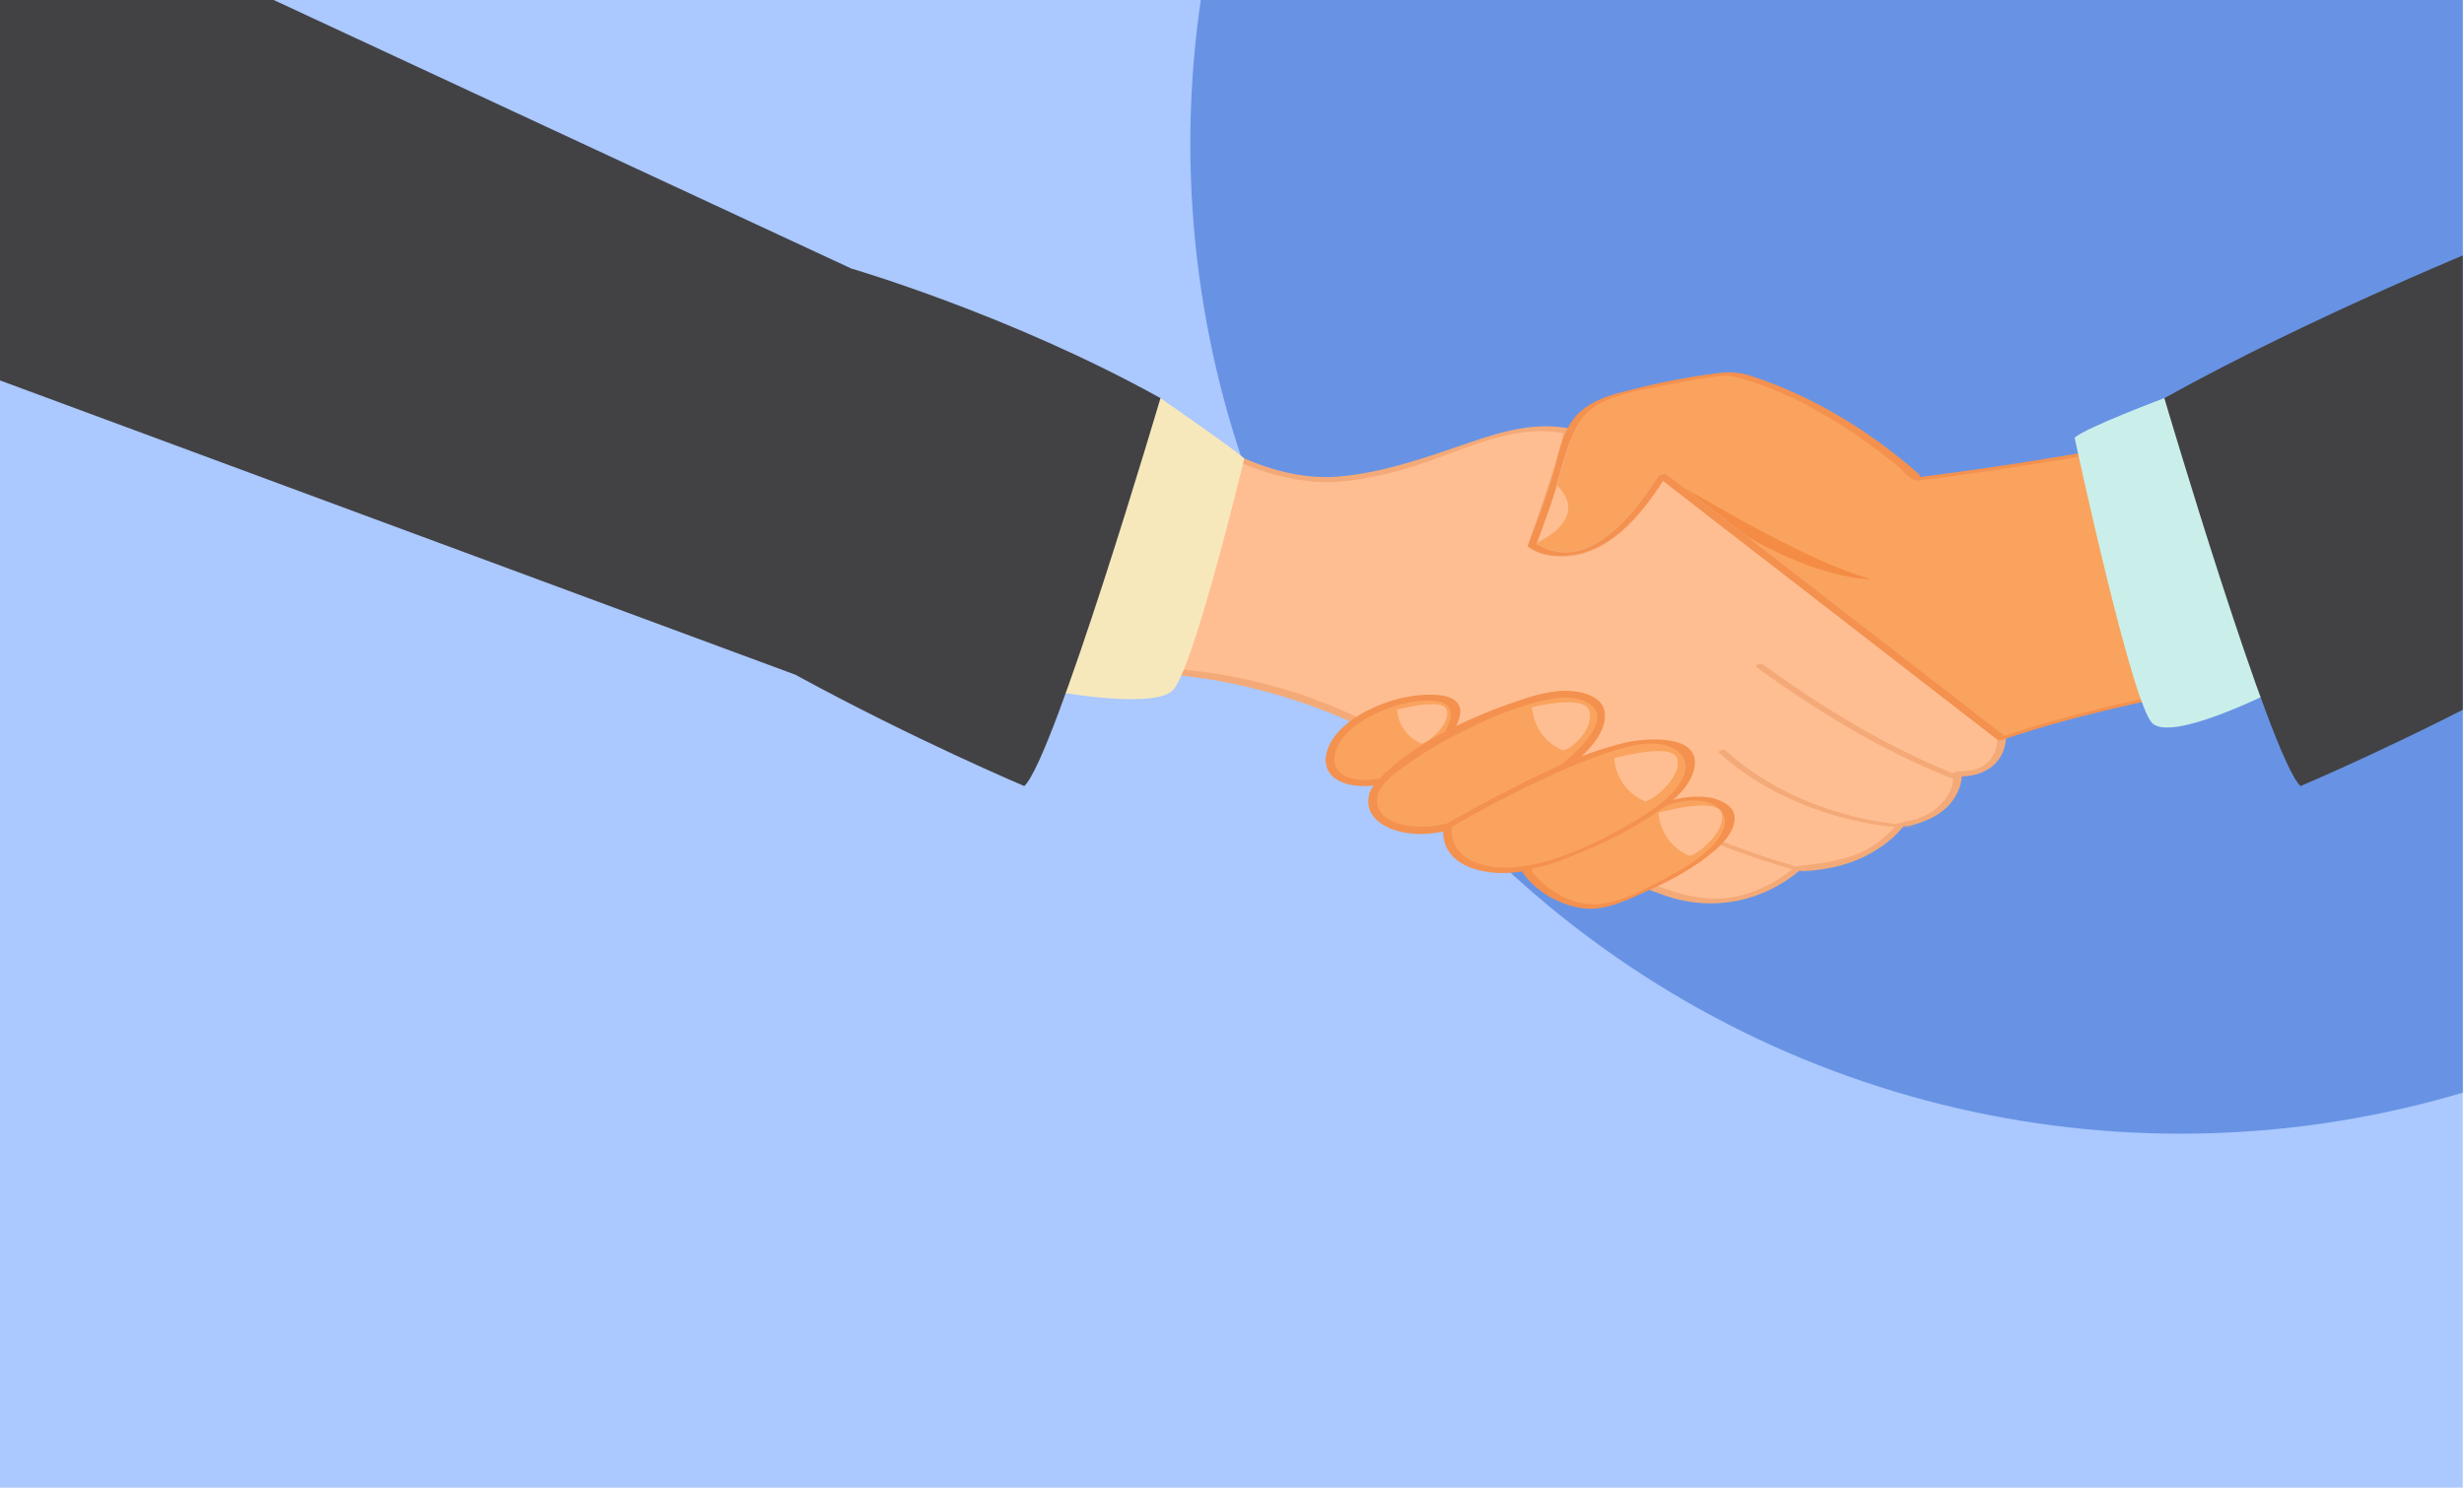 <svg width="414" height="250" viewBox="0 0 414 250" fill="none" xmlns="http://www.w3.org/2000/svg">
<g clip-path="url(#clip0_1782_3679)">
<rect width="413.793" height="250" fill="#ABC8FF"/>
<circle cx="366.379" cy="24.138" r="166.379" fill="#6893E4"/>
<path d="M336.338 124.08L279.312 79.953L279.311 79.953C267.384 99.334 257.415 91.576 257.415 91.576C257.415 91.576 261.334 81.19 262.389 76.82C262.754 75.307 263.188 73.859 263.801 72.539C262.439 72.201 261.134 72.011 259.902 72.011C249.622 72.011 240.337 78.975 225.415 80.467C210.493 81.959 194.576 68.78 194.576 68.78L179.985 113.379C199.716 110.313 224.088 117.109 237.684 126.726C251.28 136.342 274.824 149.606 284.606 151.264C294.389 152.922 302.015 145.959 302.015 145.959C314.285 145.959 319.258 138.663 319.258 138.663C329.537 137.005 328.875 130.042 328.875 130.042C334.163 130.483 336.228 127.263 336.338 124.08Z" fill="#FFBE92"/>
<path d="M336.339 124.08C349.772 119.474 381.102 113.461 381.102 113.461C380.439 99.368 371.32 71.348 371.32 71.348C355.403 76.487 322.354 80.467 322.354 80.467C308.206 67.866 293.891 63.389 291.57 62.892C289.248 62.395 274.99 65.213 270.016 66.906C265.042 68.598 263.443 72.449 262.389 76.82C261.335 81.19 257.415 91.576 257.415 91.576C257.415 91.576 267.384 99.334 279.311 79.952L336.339 124.08Z" fill="#FAA35E"/>
<path d="M257.415 91.577C257.415 91.577 268.116 87.431 261.128 81.089L257.415 91.577Z" fill="#FFBE92"/>
<mask id="mask0_1782_3679" style="mask-type:luminance" maskUnits="userSpaceOnUse" x="179" y="68" width="158" height="84">
<path d="M336.338 124.081L279.312 79.954C279.312 79.954 279.311 79.954 279.311 79.954C267.383 99.335 257.414 91.577 257.414 91.577C257.414 91.577 261.334 81.191 262.389 76.821C262.754 75.308 263.188 73.86 263.801 72.54C262.439 72.202 261.134 72.012 259.901 72.012C249.622 72.012 240.337 78.976 225.415 80.468C210.493 81.96 194.576 68.781 194.576 68.781L179.985 113.38C199.716 110.314 224.088 117.11 237.684 126.727C251.28 136.343 274.824 149.607 284.606 151.265C294.388 152.923 302.015 145.96 302.015 145.96C314.285 145.96 319.258 138.664 319.258 138.664C329.537 137.006 328.875 130.043 328.875 130.043C334.163 130.484 336.227 127.264 336.338 124.081Z" fill="white"/>
</mask>
<g mask="url(#mask0_1782_3679)">
<path d="M295.052 112.062C306.218 120.213 318.607 127.618 331.651 132.213C332.003 132.338 333.078 131.815 332.595 131.645C319.615 127.072 307.264 119.711 296.153 111.599C295.818 111.355 294.736 111.831 295.052 112.062Z" fill="#F4AA78"/>
<path d="M288.77 126.425C297.247 134.227 309.742 138.771 321.427 139.188C321.681 139.197 322.769 138.749 322.184 138.727C310.617 138.313 298.264 133.768 289.873 126.044C289.649 125.839 288.58 126.249 288.77 126.425Z" fill="#F4AA78"/>
<path d="M280.117 138.348C287.795 141.714 295.744 144.738 303.863 146.842C304.11 146.907 305.057 146.507 304.752 146.428C296.674 144.334 288.775 141.331 281.136 137.982C280.845 137.854 280.009 138.3 280.117 138.348Z" fill="#F4AA78"/>
</g>
<path d="M279.312 79.953C279.312 79.953 279.855 80.254 280.805 80.781C281.277 81.046 281.85 81.369 282.507 81.739C283.159 82.115 283.909 82.517 284.704 82.987C286.311 83.894 288.186 84.953 290.195 86.086C290.697 86.368 291.207 86.655 291.723 86.944C292.243 87.227 292.77 87.513 293.3 87.801C294.353 88.392 295.436 88.962 296.517 89.538C297.586 90.138 298.693 90.654 299.755 91.226C300.833 91.761 301.893 92.288 302.919 92.798C303.962 93.269 304.965 93.735 305.917 94.184C306.886 94.582 307.8 94.969 308.644 95.337C309.504 95.662 310.291 95.959 310.989 96.223C311.687 96.506 312.313 96.681 312.827 96.845C313.856 97.169 314.45 97.379 314.45 97.379C314.45 97.379 313.833 97.341 312.746 97.232C312.203 97.172 311.532 97.133 310.793 96.958C310.05 96.805 309.197 96.658 308.289 96.422C307.389 96.168 306.408 95.896 305.382 95.569C304.375 95.206 303.3 94.839 302.214 94.401C301.145 93.931 300.013 93.494 298.908 92.96C297.808 92.419 296.674 91.894 295.584 91.294C294.49 90.699 293.392 90.113 292.346 89.475C291.284 88.866 290.273 88.21 289.292 87.582C288.301 86.971 287.387 86.31 286.507 85.707C285.627 85.103 284.822 84.492 284.076 83.935C282.593 82.808 281.396 81.818 280.578 81.102C279.756 80.39 279.312 79.953 279.312 79.953Z" fill="#F48C45"/>
<path d="M337.005 123.789C318.364 109.364 299.722 94.939 281.08 80.515C280.706 80.225 280.306 79.799 279.879 79.586C279.503 79.398 278.861 79.557 278.634 79.919C274.84 85.976 267.236 95.901 258.845 91.73C258.624 91.62 258.411 91.494 258.204 91.362C257.824 91.121 258.216 91.286 258.147 91.468C258.599 90.268 259.04 89.063 259.477 87.857C260.281 85.638 261.059 83.411 261.797 81.17C262.735 78.325 263.292 75.325 264.476 72.572C264.573 72.347 264.481 72.178 264.235 72.122C258.304 70.772 252.487 72.46 246.877 74.379C239.625 76.86 232.497 79.443 224.793 80.094C214.425 80.969 203.065 74.93 195.242 68.489C194.858 68.172 194.013 68.37 193.853 68.861C188.989 83.728 184.125 98.594 179.262 113.46C179.156 113.785 179.714 113.84 179.896 113.813C193.234 111.829 207.018 113.985 219.675 118.383C225.424 120.382 230.996 123.015 236.076 126.376C240.831 129.523 245.5 132.75 250.381 135.708C259.757 141.393 269.597 147.049 280.022 150.584C287.818 153.227 296.153 151.551 302.453 146.231C302.786 145.95 302.312 146.39 302.569 146.387C303.158 146.379 303.747 146.335 304.335 146.295C305.605 146.208 306.86 145.979 308.104 145.719C310.15 145.291 312.19 144.536 314.025 143.539C316.208 142.354 318.273 140.84 319.809 138.866C319.902 138.748 320.296 138.887 320.898 138.755C322.034 138.508 323.136 138.092 324.191 137.614C325.62 136.967 327.019 135.958 327.965 134.696C328.987 133.336 329.738 131.587 329.596 129.848C329.264 130.06 328.934 130.271 328.603 130.481C332.94 130.695 336.745 128.68 337.062 123.999C337.104 123.363 335.651 123.634 335.615 124.161C335.364 127.88 332.907 129.787 329.147 129.602C328.792 129.585 328.117 129.776 328.154 130.235C328.368 132.848 326.481 135.191 324.419 136.511C322.911 137.476 321.086 137.917 319.348 138.23C319.048 138.283 318.756 138.379 318.575 138.641C318.096 139.33 317.464 139.922 316.847 140.485C312.626 144.339 307.524 144.917 302.104 145.525C301.431 145.6 300.792 146.351 300.285 146.725C298.31 148.184 296.095 149.305 293.775 150.098C288.345 151.954 283.182 150.709 278.052 148.714C272.924 146.719 267.991 144.203 263.143 141.612C257.706 138.706 252.389 135.573 247.171 132.291C242.494 129.349 238.081 125.963 233.277 123.23C217.697 114.368 197.829 110.305 180.075 112.946C180.286 113.063 180.497 113.181 180.709 113.298C185.572 98.432 190.436 83.566 195.3 68.699C194.836 68.824 194.373 68.948 193.91 69.072C198.041 72.473 202.803 75.234 207.669 77.42C211.634 79.201 215.831 80.433 220.156 80.899C224.988 81.419 229.957 80.394 234.623 79.217C243.536 76.968 253.118 71.028 262.557 72.772C263.222 72.894 257.365 89.872 256.692 91.657C256.644 91.786 256.763 91.878 256.847 91.943C258.8 93.435 261.626 93.729 263.976 93.443C271.224 92.564 276.42 85.68 279.988 79.986C279.573 80.098 279.158 80.209 278.743 80.32C280.922 81.409 284.033 84.413 286.269 86.144C292.058 90.623 297.847 95.103 303.636 99.582C313.947 107.561 324.259 115.54 334.57 123.519C334.937 123.804 335.305 124.088 335.672 124.372C336.102 124.704 337.441 124.126 337.005 123.789Z" fill="#F4AA78"/>
<path d="M336.595 124.274C350.927 119.411 366.134 116.61 380.976 113.757C381.189 113.716 381.839 113.585 381.822 113.268C381.354 104.46 379.032 95.707 376.762 87.223C375.321 81.832 373.765 76.462 372.041 71.155C371.964 70.918 371.399 71.047 371.252 71.094C361.341 74.253 350.939 75.95 340.69 77.587C336.399 78.272 332.099 78.898 327.793 79.482C326.534 79.653 325.274 79.818 324.015 79.979C323.656 80.025 323.298 80.07 322.938 80.114C322.179 80.208 322.947 80.14 322.298 79.569C314.116 72.363 304.221 66.327 293.77 63.041C291.334 62.275 289.044 62.618 286.538 62.985C281.8 63.679 277.073 64.678 272.446 65.908C269.989 66.561 267.702 67.365 265.717 69.006C263.249 71.047 262.318 74.372 261.575 77.34C260.354 82.221 258.474 86.991 256.701 91.695C256.68 91.749 256.691 91.794 256.738 91.831C258.728 93.352 261.548 93.597 263.938 93.307C271.233 92.422 276.43 85.57 280.024 79.835C279.561 79.959 279.097 80.083 278.634 80.207C297.276 94.632 315.918 109.057 334.56 123.482C334.927 123.766 335.294 124.051 335.662 124.335C335.995 124.593 337.274 124.028 337.015 123.827C318.374 109.402 299.732 94.978 281.091 80.552C280.723 80.268 280.356 79.984 279.988 79.699C279.66 79.445 278.797 79.756 278.599 80.072C274.807 86.123 266.927 96.385 258.584 91.641C258.05 91.338 258.116 91.493 258.281 91.053C258.944 89.281 259.588 87.502 260.221 85.719C261.824 81.199 262.685 76.094 264.811 71.811C267.437 66.518 274.627 65.804 279.819 64.738C282.137 64.262 284.467 63.845 286.809 63.502C288.277 63.287 289.968 62.923 291.438 63.297C301.392 65.831 310.861 71.868 318.753 78.229C319.81 79.081 320.997 80.915 322.466 80.734C323.446 80.615 324.425 80.488 325.404 80.36C329.825 79.782 334.237 79.145 338.642 78.462C349.615 76.763 360.787 74.983 371.389 71.602C371.127 71.582 370.864 71.562 370.601 71.541C372.262 76.656 373.755 81.829 375.164 87.018C377.516 95.681 379.904 104.653 380.382 113.655C380.665 113.492 380.947 113.329 381.229 113.166C366.126 116.068 350.666 118.939 336.082 123.887C335.11 124.215 336.024 124.468 336.595 124.274Z" fill="#F4914E"/>
<path d="M223.442 127.614C223.499 123.23 231.003 117.896 239.006 117.214C247.009 116.533 245.586 121.584 239.958 127.233C234.331 132.883 223.37 133.07 223.442 127.614Z" fill="#FAA35E"/>
<path d="M234.747 119.268C234.747 119.268 242.309 117.154 243.055 119.268C243.802 121.382 240.47 124.486 238.901 124.988C238.901 124.988 235.142 123.745 234.747 119.268Z" fill="#FFBE92"/>
<path d="M224.171 127.553C224.482 123.02 229.989 120.202 233.701 118.854C236.715 117.76 245.958 115.925 243.304 121.899C241.522 125.911 237.531 129.169 233.42 130.469C230.606 131.359 224.346 131.873 224.171 127.553C224.141 126.813 222.688 127.055 222.713 127.672C222.896 132.169 228.566 132.504 231.935 131.833C237.547 130.718 243.02 126.631 245.045 121.142C247.105 115.557 238.569 116.627 235.72 117.245C230.907 118.29 223.107 121.923 222.713 127.672C222.663 128.402 224.128 128.181 224.171 127.553Z" fill="#F4914E"/>
<path d="M230.768 133.466C232.255 128.216 255.766 115.547 264.539 116.76C273.309 117.973 269.441 127.768 248.636 137.117C237.726 142.02 229.281 138.715 230.768 133.466Z" fill="#FAA35E"/>
<path d="M257.415 118.851C257.415 118.851 266.032 116.662 266.981 119.349C267.929 122.036 264.689 125.485 262.695 126.122C262.695 126.122 257.918 124.541 257.415 118.851Z" fill="#FFBE92"/>
<path d="M231.462 133.569C232.203 131.317 234.787 129.655 236.603 128.336C239.885 125.953 243.483 123.992 247.123 122.22C250.629 120.513 254.272 119.047 258.04 118.035C260.742 117.309 264.142 116.615 266.735 118.07C272.689 121.412 260.842 129.72 258.634 131.165C253.279 134.67 246.945 138.082 240.531 138.854C237.078 139.269 230.329 138.408 231.5 133.422C231.675 132.677 230.194 132.831 230.035 133.511C229.164 137.22 232.488 139.176 235.642 139.842C241.688 141.119 247.925 138.205 253.165 135.573C257.918 133.184 262.609 130.317 266.357 126.503C268.102 124.726 270.067 122.156 269.581 119.499C269.162 117.208 266.414 116.395 264.447 116.166C260.858 115.748 256.994 117.075 253.672 118.253C246.003 120.974 237.38 125.043 231.645 130.984C230.99 131.663 230.37 132.46 230.073 133.366C229.803 134.185 231.245 134.227 231.462 133.569Z" fill="#F4914E"/>
<path d="M243.235 138.857C243.235 138.857 270.922 122.496 279.861 124.717C288.798 126.939 283.602 136.381 261.319 144.635C252.711 147.824 242.196 146.412 243.235 138.857Z" fill="#FAA35E"/>
<path d="M271.218 127.41C271.218 127.41 280.83 124.723 281.779 127.41C282.727 130.097 278.492 134.043 276.498 134.68C276.498 134.68 271.722 133.1 271.218 127.41Z" fill="#FFBE92"/>
<path d="M243.688 139.093C248.412 136.305 253.292 133.759 258.238 131.393C262.099 129.546 266.043 127.83 270.111 126.49C273.236 125.461 276.862 124.342 280.126 125.325C282.595 126.068 283.931 128.038 282.838 130.5C281.218 134.148 276.962 136.629 273.69 138.542C268.048 141.842 261.359 145.027 254.806 145.713C250.063 146.21 243.341 144.822 243.957 138.772C244.019 138.155 242.564 138.42 242.512 138.938C242.085 143.13 244.959 145.436 248.767 146.308C253.689 147.435 258.827 146.033 263.403 144.274C268.937 142.147 274.456 139.558 279.212 135.978C281.456 134.289 284.072 132.01 284.673 129.117C285.909 123.172 276.241 124.056 273.14 124.787C264.942 126.721 257.142 130.824 249.749 134.746C247.403 135.99 245.069 137.268 242.781 138.618C241.94 139.114 243.196 139.383 243.688 139.093Z" fill="#F4914E"/>
<path d="M287.104 134.391C285.233 133.926 282.425 134.392 279.234 135.369C275.522 138.334 269.604 141.566 261.318 144.635C259.766 145.21 258.153 145.633 256.556 145.9C255.602 146.441 263.345 154.611 270.878 151.821C290.378 144.599 294.925 136.336 287.104 134.391Z" fill="#FAA35E"/>
<path d="M278.661 136.565C278.661 136.565 288.274 133.878 289.222 136.565C290.17 139.252 285.935 143.199 283.941 143.836C283.941 143.836 279.164 142.256 278.661 136.565Z" fill="#FFBE92"/>
<path d="M287.693 134.098C284.621 133.498 280.325 134.095 277.817 135.992C273.341 139.378 268.054 141.716 262.866 143.762C261.104 144.457 259.338 145.063 257.484 145.462C257.02 145.562 256.42 145.578 256 145.86C255.443 146.233 256.027 146.935 256.318 147.291C258.615 150.106 262.12 152.036 265.688 152.601C269.698 153.236 273.626 151.115 277.164 149.536C281.033 147.81 284.846 145.727 288.069 142.952C289.656 141.585 291.471 139.644 291.452 137.406C291.435 135.452 289.273 134.521 287.693 134.098C287.344 134.004 286.066 134.559 286.515 134.68C290.905 135.855 290.483 139.21 287.761 142.087C285.564 144.407 282.656 146.09 279.867 147.58C275.479 149.923 270.034 152.982 264.993 151.618C262.305 150.891 259.73 149.124 257.889 147.052C256.705 145.72 257.712 145.951 259.02 145.627C261.106 145.109 263.114 144.248 265.101 143.445C268.407 142.108 271.671 140.592 274.75 138.786C276.187 137.944 277.583 137.05 278.929 136.066C280.868 134.65 284.194 134.227 286.515 134.68C286.868 134.749 288.127 134.183 287.693 134.098Z" fill="#F4914E"/>
<path d="M363.65 66.905C363.65 66.905 350.491 71.833 348.575 73.552C348.575 73.552 358.179 118.38 361.66 121.558C365.142 124.735 382.054 116.086 382.054 116.086C382.054 116.086 370.614 66.773 363.65 66.905Z" fill="#CAEFEA"/>
<path d="M363.65 66.905C363.65 66.905 381.557 127.52 386.531 132.096C386.531 132.096 404.799 124.405 425.011 113.379C425.011 113.379 429.034 57.926 419.584 40.517C419.584 40.517 388.822 52.911 363.65 66.905Z" fill="#424244"/>
<path d="M194.982 66.906C194.982 66.906 207.146 75.316 209.062 77.035C209.062 77.035 200.453 112.909 196.971 116.087C193.49 119.264 176.578 116.087 176.578 116.087C176.578 116.087 188.018 66.773 194.982 66.906Z" fill="#F7E8BC"/>
<path d="M172.102 132.096C177.076 127.52 194.982 66.905 194.982 66.905C169.81 52.911 143.028 45.126 143.028 45.126L-19.828 -30.604L-27.155 53.879L133.621 113.379C153.833 124.405 172.102 132.096 172.102 132.096Z" fill="#424244"/>
</g>
<defs>
<clipPath id="clip0_1782_3679">
<rect width="413.793" height="250" fill="white"/>
</clipPath>
</defs>
</svg>
